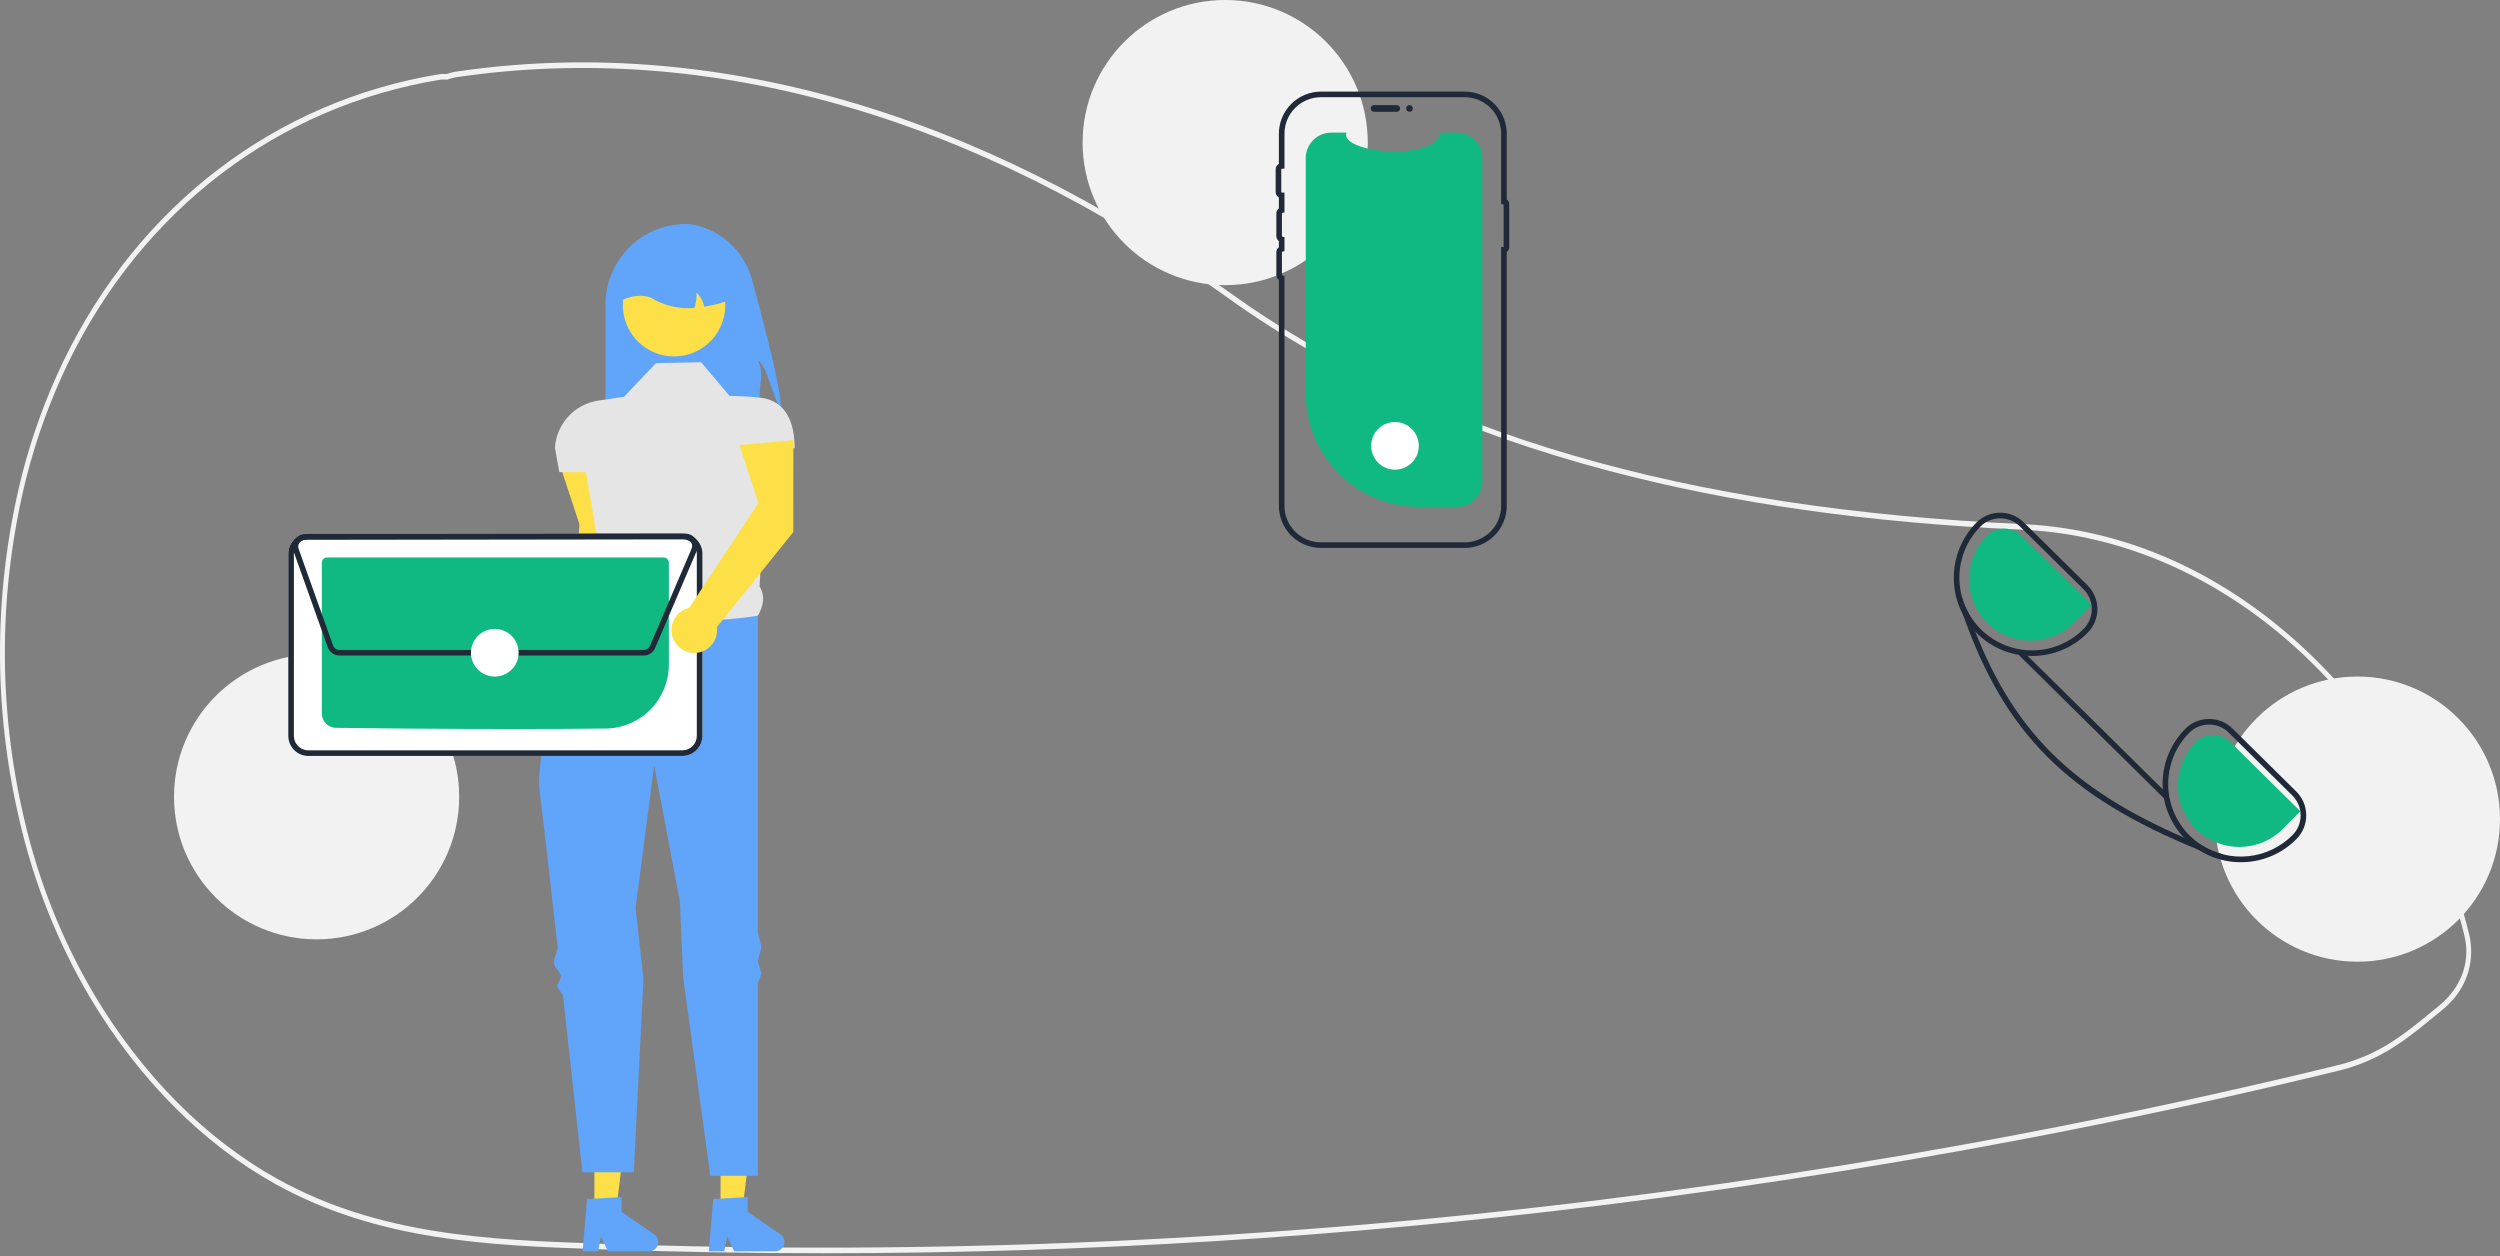 <svg width="800" height="402" viewBox="0 0 800 402" fill="none" xmlns="http://www.w3.org/2000/svg">
<rect x="0" y="0" width="800" height="402" fill="#808080" stroke="none"/>
<g id="contact-animation" clip-path="url(#clip0_166_1025)">
<path id="Vector" d="M263.456 401.036C239.317 401.036 215.214 400.604 191.146 399.739C156.757 398.504 121.197 397.227 88.145 378.896C65.024 366.074 44.547 345.501 28.928 319.401C18.488 301.711 10.833 282.519 6.232 262.5C-2.351 226.053 -2.058 188.078 7.085 151.767C10.289 139.317 14.706 127.212 20.272 115.624C44.375 65.711 88.338 32.206 140.888 23.7C141.322 23.644 141.761 23.634 142.197 23.672C142.433 23.685 142.669 23.698 142.909 23.688L143.218 23.59C144.011 23.314 144.825 23.105 145.652 22.965C226.698 10.9 312.375 35.312 393.415 93.562C456.075 138.606 539.117 162.862 647.287 167.715L648.823 167.795C678.935 169.525 708.062 181.939 733.06 203.698C757.732 225.174 776.257 253.827 786.632 286.56C787.907 290.551 789.076 294.705 790.107 298.907C791.066 302.811 790.998 306.897 789.91 310.768C788.822 314.639 786.751 318.162 783.897 320.995V321.003L783.628 321.279C782.98 321.924 782.297 322.543 781.6 323.118L780.779 323.795C773.867 329.489 768.407 333.987 761.872 337.481C757.514 339.795 752.879 341.545 748.079 342.689C721.719 349.115 694.95 355.074 668.516 360.399C617.179 370.75 564.49 379.289 511.912 385.778C429.483 395.941 346.509 401.037 263.456 401.036ZM141.582 25.44C141.421 25.438 141.26 25.449 141.1 25.473C89.041 33.899 45.495 67.075 21.63 116.494C16.119 127.967 11.745 139.952 8.573 152.279C-0.486 188.268 -0.775 225.906 7.731 262.029C12.287 281.857 19.868 300.865 30.207 318.386C45.673 344.23 65.941 364.596 88.82 377.283C121.575 395.451 156.967 396.722 191.195 397.95C298.246 401.775 405.432 397.11 511.746 383.999C564.29 377.514 616.945 368.981 668.248 358.636C694.664 353.315 721.414 347.361 747.756 340.938C752.441 339.823 756.965 338.116 761.218 335.858C767.621 332.435 773.028 327.979 779.875 322.339L780.695 321.664C781.295 321.169 781.884 320.639 782.447 320.089L782.609 319.919C788.235 314.248 790.423 306.767 788.611 299.393V299.392C787.592 295.235 786.435 291.126 785.173 287.176C763.979 220.308 709.155 173.052 648.749 169.583L647.221 169.502C597.811 167.285 554.573 161.143 515.042 150.724C467.852 138.287 426.654 119.565 392.592 95.079C311.861 37.053 226.542 12.732 145.85 24.74C145.096 24.87 144.355 25.062 143.633 25.314L143.075 25.471C142.759 25.485 142.442 25.481 142.126 25.459C141.939 25.45 141.759 25.44 141.582 25.44Z" fill="#F2F2F2"/>
<path id="Vector_2" d="M249.887 130.662C247.653 128.518 245.367 116.562 242.514 115.348C244.646 120.061 243.098 121.309 243.087 126.482C243.113 129.419 242.77 132.348 242.066 135.2H193.735V97.481C193.735 94.092 194.403 90.737 195.7 87.605C196.996 84.474 198.897 81.629 201.294 79.233C203.69 76.836 206.535 74.936 209.666 73.639C212.798 72.342 216.153 71.674 219.543 71.674C220.836 71.7 222.121 71.888 223.368 72.234C227.522 73.356 231.308 75.55 234.346 78.597C237.385 81.644 239.569 85.436 240.679 89.593C244.363 103.06 250.223 125.477 249.887 130.662Z" fill="#60A5FA"/>
<path id="Vector_3" d="M196.571 177.063L196.595 147.664L179.314 149.208L185.413 167.75L182.558 214.356C181.174 214.666 179.91 215.373 178.92 216.39C177.93 217.406 177.258 218.689 176.985 220.081C176.711 221.474 176.849 222.915 177.381 224.231C177.913 225.546 178.816 226.678 179.98 227.489C181.145 228.3 182.52 228.755 183.938 228.798C185.356 228.841 186.756 228.47 187.967 227.731C189.178 226.992 190.148 225.917 190.759 224.636C191.37 223.355 191.594 221.924 191.406 220.518L196.571 177.063Z" fill="#FDE047"/>
<path id="Vector_4" d="M230.581 387.149L237.562 387.149L240.884 360.219H230.579L230.581 387.149Z" fill="#FDE047"/>
<path id="Vector_5" d="M228.216 383.705L239.253 383.046V387.775L249.746 395.022C250.264 395.38 250.655 395.894 250.86 396.489C251.066 397.085 251.075 397.73 250.888 398.331C250.7 398.933 250.326 399.458 249.818 399.832C249.311 400.205 248.698 400.406 248.068 400.406H234.928L232.663 395.729L231.779 400.406H226.825L228.216 383.705Z" fill="#60A5FA"/>
<path id="Vector_6" d="M190.211 387.149L197.193 387.149L200.514 360.219H190.21L190.211 387.149Z" fill="#FDE047"/>
<path id="Vector_7" d="M187.847 383.705L198.884 383.046V387.775L209.377 395.022C209.895 395.38 210.285 395.894 210.491 396.489C210.696 397.085 210.706 397.73 210.518 398.331C210.331 398.933 209.956 399.458 209.449 399.832C208.941 400.205 208.328 400.406 207.698 400.406H194.558L192.294 395.729L191.409 400.406H186.455L187.847 383.705Z" fill="#60A5FA"/>
<path id="Vector_8" d="M224.364 115.915L209.9 116.199L199.691 126.976L191.506 128.176C187.803 128.719 184.399 130.516 181.863 133.268C179.326 136.019 177.811 139.558 177.57 143.292L178.988 151.081H187.496L192.418 179.979C190.504 184.856 190.374 188.705 194.302 190.217L206.497 213.189L242.514 197.024C244.34 193.883 244.926 190.729 243.058 187.662L245.633 143.424H254.291C254.291 135.15 251.492 128.175 243.269 127.254C240.004 126.901 236.723 126.713 233.439 126.692L224.364 115.915Z" fill="#E5E5E5"/>
<path id="Vector_9" d="M242.513 197.024C242.513 197.024 207.348 203.263 194.302 190.217C194.302 190.217 192.978 192.466 190.982 196.195C190.408 197.267 189.3 197.993 188.63 199.292C188.022 200.473 186.457 201.924 185.794 203.263C185.261 204.34 186.117 205.748 185.562 206.911C178.881 220.924 171.076 240.691 172.749 253.743C173.828 262.16 176.057 281.745 178.404 302.782C178.588 304.425 177.102 306.536 177.287 308.193C177.46 309.755 179.304 310.862 179.478 312.428C179.593 313.468 178.306 314.528 178.421 315.567C178.547 316.706 180.076 317.823 180.202 318.957C183.417 348.004 186.362 375.122 186.362 375.122H202.81L205.914 313.187L203.377 290.61L209.333 244.951L217.557 288.341L218.615 312.762L227.307 376.256H242.513V314.789L243.648 311.596L242.513 307.501L243.648 303.088L242.513 298.283V197.024Z" fill="#60A5FA"/>
<path id="Vector_10" d="M228.803 107.528C226.563 110.504 223.375 112.628 219.766 113.551C216.157 114.474 212.341 114.14 208.947 112.605C205.553 111.069 202.783 108.424 201.094 105.104C199.404 101.784 198.896 97.987 199.652 94.34C200.408 90.692 202.384 87.41 205.254 85.036C208.125 82.661 211.718 81.335 215.443 81.275C219.168 81.216 222.802 82.426 225.746 84.708C228.691 86.99 230.771 90.206 231.644 93.828C231.691 94.024 231.73 94.219 231.769 94.422C232.23 96.692 232.204 99.034 231.693 101.293C231.181 103.553 230.196 105.678 228.803 107.528Z" fill="#FDE047"/>
<path id="Vector_11" d="M225.384 98.173C225.037 96.428 224.157 94.833 222.866 93.608C222.993 95.28 222.761 96.961 222.185 98.536C217.874 98.918 213.542 98.06 209.702 96.064C206.809 94.101 203.128 94.271 198.84 96.064C198.84 93.978 199.25 91.913 200.048 89.986C200.846 88.059 202.016 86.308 203.491 84.833C204.966 83.358 206.716 82.189 208.643 81.391C210.57 80.593 212.636 80.182 214.721 80.182H217.557C221.769 80.183 225.808 81.856 228.786 84.835C231.764 87.813 233.438 91.852 233.439 96.064C230.821 97.002 228.126 97.708 225.384 98.173Z" fill="#60A5FA"/>
<path id="Vector_12" d="M101.313 300.587C126.511 300.587 146.938 280.16 146.938 254.963C146.938 229.765 126.511 209.338 101.313 209.338C76.115 209.338 55.688 229.765 55.688 254.963C55.688 280.16 76.115 300.587 101.313 300.587Z" fill="#F2F2F2"/>
<path id="Vector_13" d="M392.06 91.25C417.258 91.25 437.685 70.823 437.685 45.625C437.685 20.427 417.258 0 392.06 0C366.862 0 346.435 20.427 346.435 45.625C346.435 70.823 366.862 91.25 392.06 91.25Z" fill="#F2F2F2"/>
<path id="Vector_14" d="M754.375 307.744C779.573 307.744 800 287.317 800 262.119C800 236.921 779.573 216.495 754.375 216.495C729.177 216.495 708.75 236.921 708.75 262.119C708.75 287.317 729.177 307.744 754.375 307.744Z" fill="#F2F2F2"/>
<path id="Vector_15" d="M474.364 50.6V154.058C474.364 156.207 473.516 158.269 472.005 159.797C470.493 161.324 468.44 162.194 466.291 162.216C466.262 162.219 466.232 162.221 466.202 162.22H454.161C444.526 162.22 435.286 158.393 428.474 151.58C421.661 144.767 417.834 135.528 417.834 125.893V50.6C417.834 48.436 418.694 46.36 420.225 44.829C421.755 43.298 423.831 42.439 425.996 42.439H430.875C428.615 49.032 459.292 51.809 460.977 42.439H466.202C468.367 42.439 470.443 43.298 471.973 44.829C473.504 46.36 474.364 48.436 474.364 50.6Z" fill="#10B981"/>
<path id="Vector_16" d="M438.63 34.702C438.631 34.419 438.743 34.147 438.944 33.947C439.145 33.746 439.416 33.633 439.7 33.633H446.974C447.257 33.634 447.528 33.747 447.728 33.947C447.928 34.148 448.04 34.419 448.04 34.702C448.04 34.986 447.928 35.257 447.728 35.458C447.528 35.658 447.257 35.771 446.974 35.772H439.7C439.416 35.772 439.145 35.659 438.944 35.458C438.743 35.258 438.631 34.986 438.63 34.702Z" fill="#1F2937"/>
<path id="Vector_17" d="M468.701 175.343H422.704C419.135 175.339 415.714 173.919 413.19 171.396C410.667 168.873 409.247 165.451 409.243 161.883V89.561C408.99 89.38 408.785 89.141 408.643 88.864C408.501 88.588 408.428 88.281 408.428 87.97V80.697C408.428 80.386 408.501 80.079 408.643 79.803C408.785 79.526 408.99 79.287 409.243 79.106V77.154C408.99 76.972 408.785 76.734 408.643 76.457C408.501 76.18 408.428 75.874 408.428 75.563V68.289C408.428 67.978 408.501 67.671 408.643 67.395C408.785 67.118 408.99 66.879 409.243 66.698V63.17C408.931 63.002 408.671 62.753 408.489 62.449C408.308 62.145 408.213 61.797 408.214 61.443V54.17C408.213 53.816 408.308 53.468 408.489 53.164C408.671 52.86 408.931 52.611 409.243 52.443V42.776C409.247 39.207 410.667 35.786 413.19 33.262C415.714 30.739 419.135 29.319 422.704 29.315H468.701C472.269 29.32 475.691 30.739 478.214 33.262C480.737 35.786 482.157 39.207 482.161 42.776V63.849C482.403 64.001 482.603 64.211 482.742 64.462C482.88 64.712 482.953 64.993 482.953 65.279V79.148C482.953 79.434 482.88 79.715 482.742 79.965C482.603 80.215 482.403 80.426 482.161 80.578V161.883C482.157 165.451 480.737 168.872 478.214 171.396C475.691 173.919 472.269 175.339 468.701 175.343ZM422.704 31.105C419.609 31.108 416.643 32.339 414.455 34.527C412.267 36.715 411.036 39.681 411.032 42.776V53.965L410.172 53.998C410.127 54 410.085 54.019 410.053 54.051C410.022 54.083 410.004 54.125 410.003 54.17V61.443C410.004 61.488 410.022 61.531 410.053 61.563C410.085 61.595 410.127 61.613 410.172 61.615L411.032 61.648V67.954L410.352 68.122C410.314 68.131 410.28 68.152 410.256 68.183C410.232 68.213 410.218 68.25 410.217 68.289V75.563C410.218 75.602 410.232 75.639 410.256 75.669C410.28 75.699 410.314 75.721 410.352 75.73L411.032 75.897V80.362L410.352 80.53C410.314 80.539 410.28 80.56 410.256 80.59C410.232 80.621 410.218 80.658 410.217 80.697V87.97C410.218 88.009 410.232 88.046 410.256 88.077C410.28 88.107 410.314 88.128 410.352 88.137L411.032 88.305V161.883C411.036 164.977 412.267 167.943 414.455 170.131C416.643 172.319 419.609 173.55 422.704 173.553H468.701C471.795 173.55 474.761 172.319 476.949 170.131C479.137 167.943 480.368 164.977 480.372 161.883V79.046H481.164V65.381H480.372V42.776C480.368 39.681 479.137 36.715 476.949 34.527C474.761 32.339 471.795 31.108 468.701 31.105L422.704 31.105Z" fill="#1F2937"/>
<path id="Vector_18" d="M451.038 35.772C451.629 35.772 452.108 35.293 452.108 34.702C452.108 34.112 451.629 33.633 451.038 33.633C450.448 33.633 449.969 34.112 449.969 34.702C449.969 35.293 450.448 35.772 451.038 35.772Z" fill="#1F2937"/>
<path id="Vector_19" d="M218.355 241.904H98.669C96.969 241.9 95.34 241.222 94.138 240.021C92.936 238.819 92.259 237.19 92.254 235.491V177.172C92.259 175.472 92.936 173.844 94.138 172.642C95.339 171.44 96.968 170.762 98.668 170.758H218.354C220.054 170.762 221.683 171.439 222.885 172.641C224.087 173.843 224.764 175.472 224.769 177.171V235.49C224.764 237.189 224.087 238.818 222.885 240.02C221.684 241.222 220.055 241.899 218.355 241.904Z" fill="white"/>
<path id="Vector_20" d="M218.355 241.904H98.669C96.969 241.9 95.34 241.222 94.138 240.021C92.936 238.819 92.259 237.19 92.254 235.491V177.172C92.259 175.472 92.936 173.844 94.138 172.642C95.339 171.44 96.968 170.762 98.668 170.758H218.354C220.054 170.762 221.683 171.439 222.885 172.641C224.087 173.843 224.764 175.472 224.769 177.171V235.49C224.764 237.189 224.087 238.818 222.885 240.02C221.684 241.222 220.055 241.899 218.355 241.904ZM98.669 172.547C97.443 172.551 96.269 173.039 95.402 173.906C94.535 174.773 94.047 175.947 94.044 177.173V235.49C94.047 236.715 94.536 237.89 95.403 238.756C96.269 239.623 97.444 240.111 98.669 240.115H218.354C219.579 240.111 220.754 239.623 221.621 238.756C222.488 237.889 222.976 236.715 222.979 235.489V177.172C222.976 175.946 222.487 174.772 221.621 173.905C220.754 173.039 219.579 172.55 218.354 172.547L98.669 172.547Z" fill="#1F2937"/>
<path id="Vector_21" d="M164.927 233.285C141.322 233.285 116.709 233.06 107.525 232.913C106.317 232.889 105.166 232.392 104.319 231.531C103.471 230.669 102.994 229.51 102.99 228.302V180.027C102.99 179.594 103.162 179.179 103.468 178.873C103.773 178.567 104.188 178.394 104.621 178.392H212.399C212.832 178.393 213.246 178.565 213.553 178.87C213.859 179.176 214.032 179.59 214.034 180.023V212.776C214.013 218.123 211.899 223.248 208.143 227.054C204.387 230.859 199.289 233.04 193.943 233.13C185.384 233.242 175.25 233.285 164.927 233.285Z" fill="#10B981"/>
<path id="Vector_22" d="M206.001 209.767H108.615C107.799 209.765 107.005 209.512 106.338 209.042C105.672 208.572 105.166 207.908 104.89 207.141L93.867 176.218C93.655 175.621 93.588 174.982 93.674 174.355C93.76 173.728 93.994 173.13 94.359 172.613C94.723 172.095 95.207 171.672 95.768 171.38C96.33 171.088 96.954 170.935 97.587 170.933L219.318 170.764C219.896 170.763 220.468 170.89 220.992 171.134C221.517 171.378 221.982 171.735 222.353 172.178C222.725 172.621 222.995 173.141 223.145 173.7C223.294 174.259 223.319 174.844 223.217 175.414L223.311 175.454L222.962 176.269L222.958 176.277L209.633 207.37C209.33 208.082 208.824 208.688 208.178 209.115C207.532 209.541 206.775 209.768 206.001 209.767ZM219.323 172.553L97.59 172.723C97.243 172.723 96.902 172.807 96.594 172.967C96.286 173.127 96.021 173.359 95.822 173.642C95.622 173.926 95.493 174.253 95.447 174.597C95.4 174.94 95.436 175.29 95.552 175.617L106.575 206.539C106.726 206.959 107.003 207.323 107.369 207.58C107.734 207.838 108.169 207.977 108.616 207.978H206.001C206.425 207.978 206.839 207.854 207.192 207.621C207.546 207.387 207.823 207.055 207.989 206.666L221.314 175.572C221.455 175.243 221.513 174.884 221.481 174.527C221.449 174.17 221.329 173.826 221.132 173.527C220.934 173.227 220.666 172.982 220.35 172.812C220.034 172.642 219.682 172.553 219.323 172.553Z" fill="#1F2937"/>
<path id="Vector_23" d="M158.33 216.498C162.542 216.498 165.956 213.084 165.956 208.873C165.956 204.661 162.542 201.247 158.33 201.247C154.119 201.247 150.705 204.661 150.705 208.873C150.705 213.084 154.119 216.498 158.33 216.498Z" fill="white"/>
<path id="Vector_24" d="M446.393 150.297C450.604 150.297 454.018 146.883 454.018 142.672C454.018 138.46 450.604 135.046 446.393 135.046C442.181 135.046 438.767 138.46 438.767 142.672C438.767 146.883 442.181 150.297 446.393 150.297Z" fill="white"/>
<path id="Vector_25" d="M734.81 253.281L714.44 233.17C713.448 232.183 712.272 231.402 710.977 230.871C709.683 230.34 708.297 230.069 706.898 230.075H706.827C705.417 230.079 704.023 230.362 702.723 230.909C701.424 231.456 700.247 232.255 699.258 233.259C694.704 237.869 692.113 244.065 692.031 250.544C691.95 257.024 694.383 263.283 698.82 268.006C699.035 268.238 699.258 268.462 699.482 268.686C700.721 269.917 702.088 271.012 703.561 271.951C707.588 274.553 712.284 275.93 717.079 275.914H717.231C720.522 275.903 723.778 275.239 726.81 273.962C729.843 272.684 732.592 270.818 734.899 268.471C736.898 266.443 738.011 263.705 737.995 260.857C737.978 258.01 736.833 255.285 734.81 253.281ZM733.629 267.21C729.847 271.02 724.867 273.41 719.529 273.977C714.19 274.544 708.82 273.253 704.322 270.323C703.035 269.471 701.834 268.498 700.734 267.415C696.345 263.08 693.858 257.18 693.819 251.011C693.78 244.842 696.194 238.91 700.529 234.521C701.353 233.681 702.335 233.014 703.42 232.558C704.504 232.102 705.668 231.866 706.845 231.864H706.898C708.063 231.86 709.217 232.085 710.295 232.527C711.372 232.969 712.352 233.619 713.178 234.44L733.548 254.56C735.235 256.228 736.19 258.496 736.205 260.868C736.221 263.24 735.294 265.521 733.629 267.21Z" fill="#1F2937"/>
<path id="Vector_26" d="M667.974 187.277L647.604 167.157C645.599 165.168 642.887 164.055 640.062 164.062H640C638.589 164.067 637.192 164.352 635.892 164.901C634.591 165.449 633.412 166.249 632.422 167.255C628.657 171.08 626.216 176.009 625.456 181.322C624.696 186.635 625.658 192.051 628.2 196.777L628.209 196.786C629.258 198.719 630.561 200.504 632.083 202.091C632.253 202.288 632.449 202.485 632.646 202.682C637.324 207.325 643.652 209.924 650.243 209.91H650.404C653.695 209.896 656.951 209.231 659.984 207.952C663.016 206.673 665.766 204.806 668.073 202.458C669.063 201.455 669.846 200.266 670.377 198.96C670.908 197.654 671.177 196.257 671.168 194.847C671.159 193.437 670.872 192.043 670.324 190.744C669.776 189.445 668.977 188.267 667.974 187.277ZM666.793 201.206C664.652 203.384 662.1 205.117 659.286 206.304C656.471 207.49 653.45 208.108 650.395 208.121H650.243C645.656 208.119 641.171 206.761 637.354 204.217C633.537 201.674 630.557 198.058 628.789 193.825C627.021 189.592 626.544 184.931 627.418 180.428C628.292 175.925 630.478 171.781 633.702 168.517C635.37 166.831 637.638 165.875 640.01 165.86C642.382 165.845 644.662 166.771 646.352 168.436L666.722 188.547C668.407 190.218 669.361 192.489 669.374 194.862C669.388 197.235 668.459 199.516 666.793 201.206Z" fill="#1F2937"/>
<path id="Vector_27" d="M736.112 259.603L713.655 237.423C712.182 235.972 710.194 235.164 708.126 235.177C706.059 235.19 704.081 236.022 702.626 237.491C700.807 239.329 699.368 241.508 698.391 243.903C697.414 246.298 696.918 248.862 696.933 251.448C696.948 254.035 697.472 256.593 698.476 258.976C699.48 261.36 700.944 263.522 702.784 265.34C704.624 267.157 706.804 268.594 709.2 269.569C711.596 270.543 714.161 271.035 716.747 271.018C719.333 271 721.891 270.473 724.273 269.467C726.656 268.46 728.817 266.994 730.632 265.152L736.112 259.603Z" fill="#10B981"/>
<path id="Vector_28" d="M669.28 193.596L646.823 171.415C645.35 169.964 643.362 169.156 641.294 169.169C639.227 169.182 637.249 170.014 635.794 171.484C633.975 173.322 632.535 175.501 631.559 177.896C630.582 180.29 630.086 182.854 630.101 185.441C630.116 188.027 630.64 190.585 631.644 192.969C632.648 195.352 634.112 197.515 635.952 199.332C637.792 201.15 639.972 202.587 642.368 203.561C644.764 204.535 647.329 205.028 649.915 205.01C652.501 204.993 655.059 204.466 657.441 203.459C659.824 202.453 661.985 200.986 663.8 199.144L669.28 193.596Z" fill="#10B981"/>
<path id="Vector_29" d="M711.434 273.418L710.897 274.832C708.375 273.874 705.929 272.914 703.562 271.951C661.622 254.837 641.601 234.807 628.209 196.786L628.2 196.777C627.565 194.988 626.948 193.157 626.348 191.285L627.762 190.828C628.234 192.629 628.925 194.366 629.819 195.999C630.553 198.083 631.307 200.114 632.083 202.091C644.67 234.181 663.233 252.52 698.82 268.006C700.609 268.784 702.443 269.557 704.322 270.323C706.503 271.744 708.907 272.79 711.434 273.418Z" fill="#1F2937"/>
<path id="Vector_30" d="M647.231 208.282L645.973 209.555L692.437 255.446L693.695 254.173L647.231 208.282Z" fill="#1F2937"/>
<path id="Vector_31" d="M253.857 170.256L253.881 140.857L236.6 142.402L242.699 160.944L220.56 194.504C219.175 194.815 217.911 195.521 216.921 196.538C215.932 197.555 215.259 198.837 214.986 200.23C214.713 201.622 214.85 203.064 215.382 204.379C215.914 205.694 216.817 206.826 217.982 207.637C219.146 208.448 220.521 208.903 221.939 208.946C223.357 208.989 224.757 208.618 225.969 207.879C227.18 207.14 228.15 206.065 228.76 204.784C229.371 203.503 229.596 202.073 229.407 200.667L253.857 170.256Z" fill="#FDE047"/>
</g>
<defs>
<clipPath id="clip0_166_1025">
<rect width="800" height="401.036" fill="white"/>
</clipPath>
</defs>
</svg>
